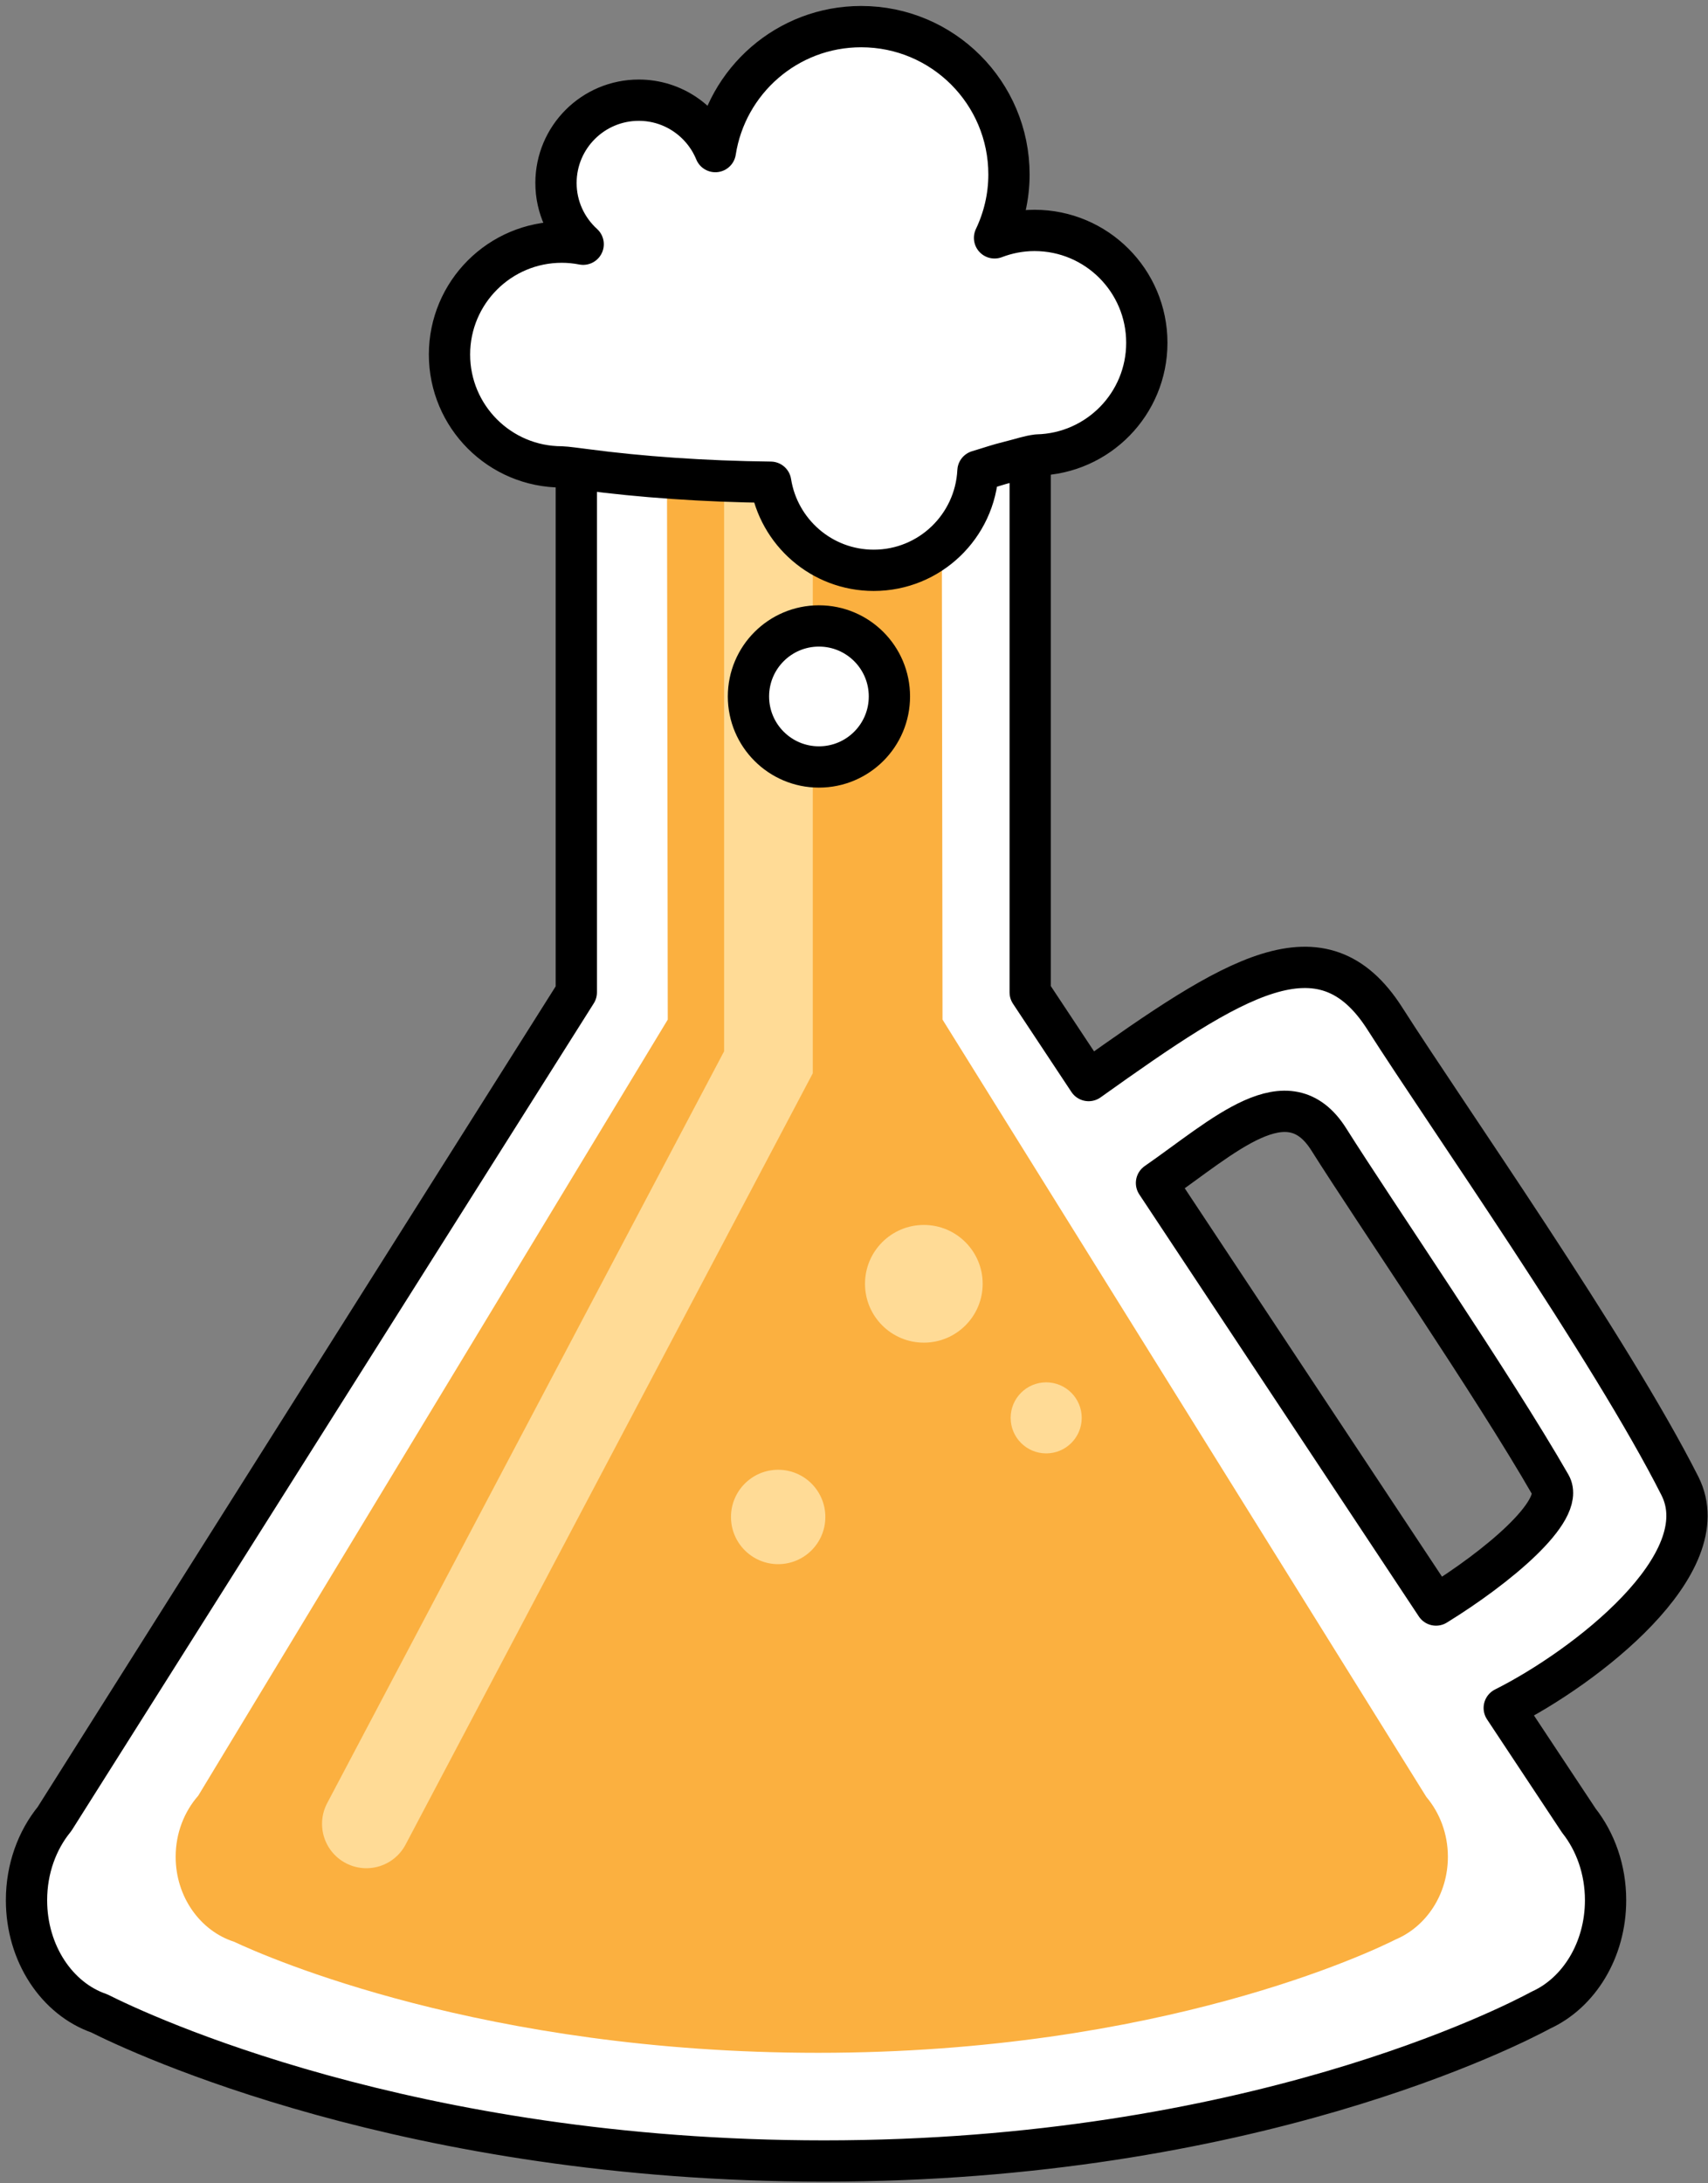 <?xml version="1.0" encoding="UTF-8"?>
<svg width="198px" height="253px" viewBox="0 0 198 253" version="1.1" xmlns="http://www.w3.org/2000/svg" xmlns:xlink="http://www.w3.org/1999/xlink">
    <rect x="0" y="0" width="198" height="253" fill="#808080" stroke="none"/>
    <!-- Generator: Sketch 52.2 (67145) - http://www.bohemiancoding.com/sketch -->
    <title>brewsci</title>
    <desc>Created with Sketch.</desc>
    <g id="Page-1" stroke="none" stroke-width="1" fill="none" fill-rule="evenodd">
        <g id="brewsci" transform="translate(3, 3)">
            <g id="Group">
                <path d="M191.742,169.188 C183.691,153.262 164.611,126.131 157.553,115.051 C150.252,103.588 140.088,110.171 123.199,122.215 L116.426,111.992 L116.426,48.498 L63.809,48.498 L63.809,111.992 L3.318,207.784 C1.31,210.237 0.073,213.547 0.073,217.197 C0.073,223.4 3.628,228.628 8.498,230.306 C13.203,232.675 44.401,247.416 92.535,247.416 C141.879,247.416 172.325,231.72 175.646,229.923 C180.023,227.927 183.126,222.987 183.126,217.196 C183.126,213.634 181.944,210.401 180.026,207.967 L171.379,194.918 C180.769,190.21 196.311,178.223 191.742,169.188 Z M163.471,182.989 L131.067,134.087 C138.885,128.668 146.301,121.509 151.044,129.038 C156.247,137.3 170.149,157.571 176.738,169.059 C178.461,172.066 170.512,178.653 163.471,182.989 Z" id="Shape" stroke="#000000" stroke-width="4.785" fill="#FFFFFF" fill-rule="nonzero" stroke-linejoin="round"></path>
                <path d="M164.846,212.163 C164.846,209.485 163.893,207.056 162.347,205.225 L106.261,115.147 L106.167,46.698 L74.314,46.698 L74.411,115.147 L19.98,205.085 C18.361,206.931 17.363,209.417 17.363,212.163 C17.363,216.825 20.229,220.757 24.152,222.017 C27.941,223.8 53.078,234.879 91.858,234.879 C131.616,234.879 156.144,223.079 158.823,221.73 C162.347,220.229 164.846,216.517 164.846,212.163 Z" id="Path" fill="#FBB040"></path>
                <polyline id="Path" stroke="#FFDB96" stroke-width="10.28" stroke-linecap="round" points="39.473 208.348 86.081 120.099 86.081 44.446"></polyline>
                <path d="M100.105,77.704 C100.105,73.192 96.451,69.534 91.935,69.534 C87.424,69.534 83.765,73.192 83.765,77.704 C83.765,82.219 87.425,85.876 91.935,85.876 C96.451,85.876 100.105,82.219 100.105,77.704 Z" id="Path" stroke="#000000" stroke-width="4.785" fill="#FFFFFF" stroke-linecap="round" stroke-linejoin="round"></path>
                <g transform="translate(81, 138)" fill="#FFDB96">
                    <circle id="Oval" cx="23.096" cy="7.766" r="6.82"></circle>
                    <path d="M11.678,34.785 C11.678,31.764 9.23,29.316 6.208,29.316 C3.191,29.316 0.739,31.764 0.739,34.785 C0.739,37.807 3.191,40.254 6.208,40.254 C9.229,40.254 11.678,37.808 11.678,34.785 Z" id="Path"></path>
                    <path d="M41.398,23.301 C41.398,21.029 39.554,19.185 37.279,19.185 C35.006,19.185 33.16,21.029 33.16,23.301 C33.16,25.577 35.006,27.419 37.279,27.419 C39.555,27.419 41.398,25.577 41.398,23.301 Z" id="Path"></path>
                </g>
                <path d="M129.945,36.722 C129.945,29.531 124.117,23.701 116.924,23.701 C115.291,23.701 113.735,24.015 112.293,24.564 C113.355,22.335 113.965,19.851 113.965,17.216 C113.965,7.753 106.295,0.085 96.831,0.085 C88.271,0.085 81.203,6.366 79.926,14.566 C78.49,11.073 75.057,8.61 71.05,8.61 C65.748,8.61 61.453,12.907 61.453,18.206 C61.453,21.02 62.672,23.544 64.603,25.3 C63.801,25.146 62.976,25.059 62.131,25.059 C54.939,25.059 49.108,30.89 49.108,38.082 C49.108,45.273 54.94,51.104 62.131,51.104 C62.456,51.104 64.205,51.332 64.917,51.426 C71.184,52.258 78.562,52.793 86.34,52.879 C87.256,58.662 92.248,63.088 98.287,63.088 C104.769,63.088 110.05,57.986 110.37,51.58 C112.201,51.031 112.549,50.873 113.945,50.525 C115.523,50.131 116.253,49.849 117.245,49.725 C124.287,49.552 129.945,43.804 129.945,36.722 Z" id="Path" stroke="#000000" stroke-width="4.785" fill="#FFFFFF" stroke-linecap="round" stroke-linejoin="round"></path>
            </g>
        </g>
    </g>
</svg>